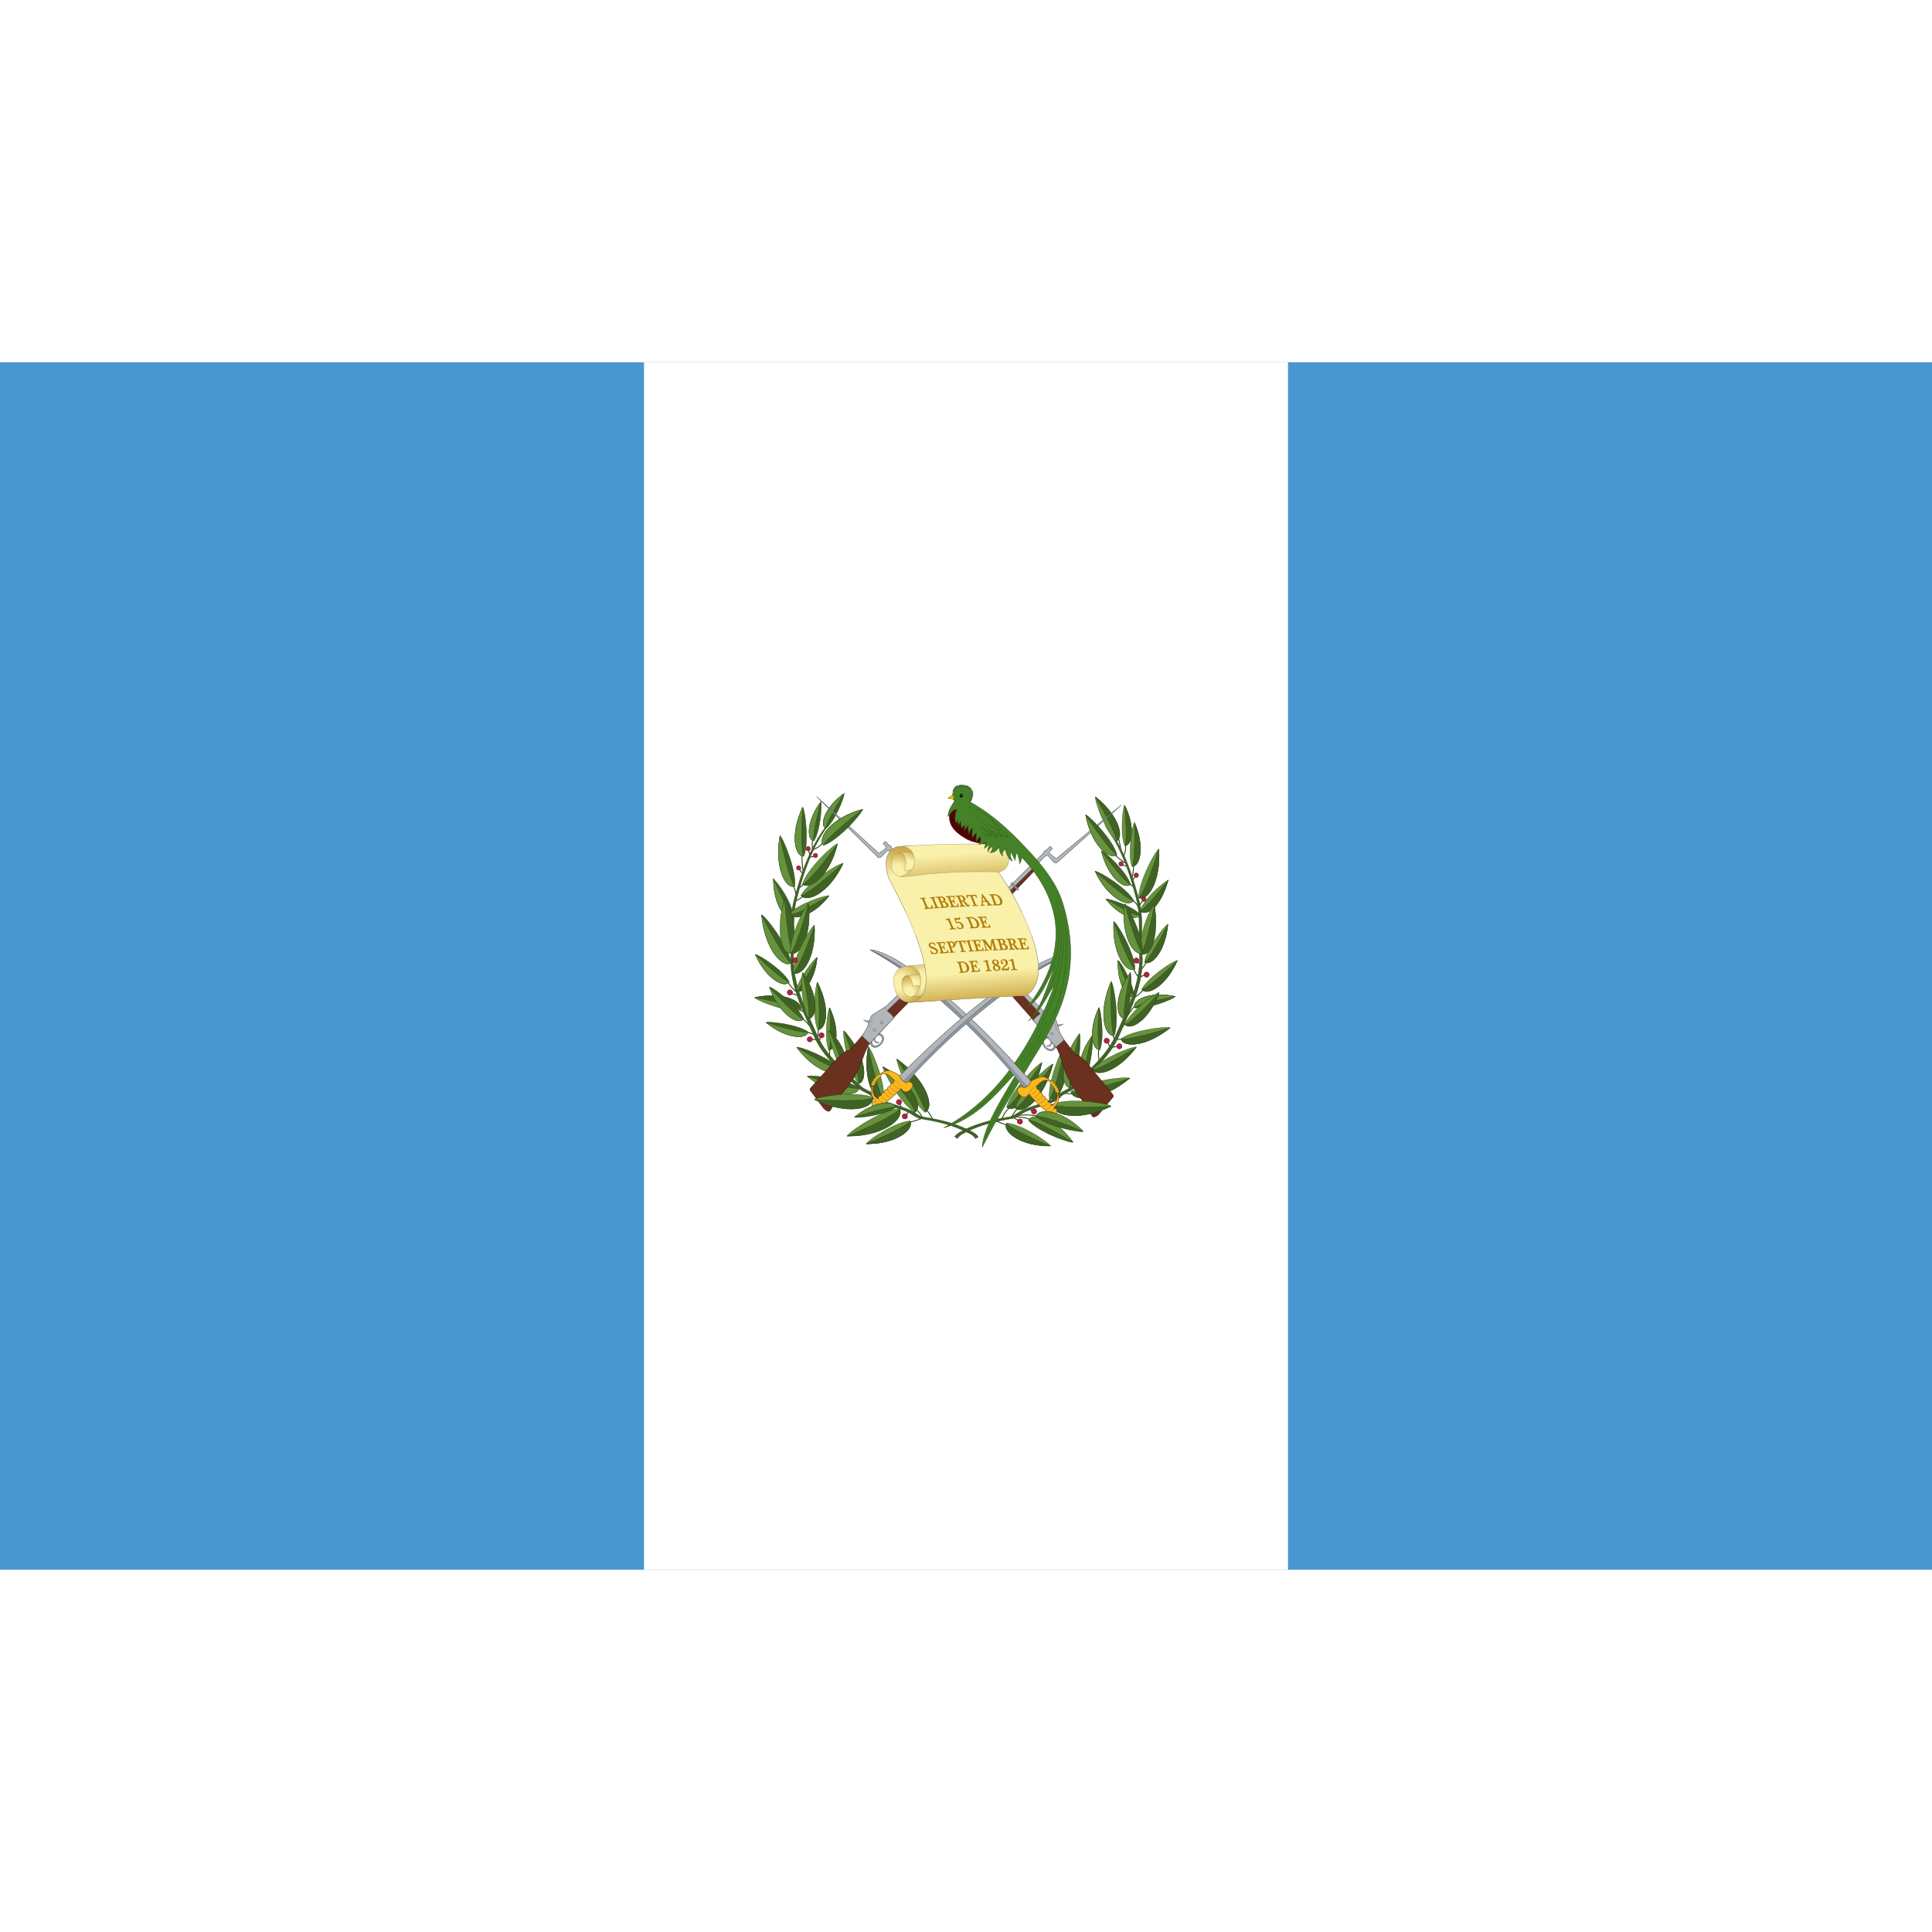 <svg xmlns="http://www.w3.org/2000/svg" xmlns:xlink="http://www.w3.org/1999/xlink" viewBox="0 0 960 600" width="128" height="128">
<defs>
<radialGradient id="a">
<stop stop-color="#f9f0aa" offset=".22"/>
<stop stop-color="#b07e09" offset="1"/>
</radialGradient>
<radialGradient id="d" xlink:href="#a" gradientUnits="userSpaceOnUse" cx="447.42" cy="308.27" r="16.53"/>
<radialGradient id="e" xlink:href="#a" gradientUnits="userSpaceOnUse" cx="451.56" cy="313" r="10.91"/>
<radialGradient id="f" xlink:href="#a" gradientUnits="userSpaceOnUse" cx="454.11" cy="308.64" r="9.78"/>
<radialGradient id="g" xlink:href="#a" gradientUnits="userSpaceOnUse" cx="458.39" cy="307.06" r="17.35"/>
<radialGradient id="j" xlink:href="#a" gradientUnits="userSpaceOnUse" cx="445.98" cy="252.36" r="13.02"/>
<radialGradient id="m" gradientUnits="userSpaceOnUse" cx="477.86" cy="215.27" r=".34">
<stop stop-color="#a50a0a" offset=".26"/>
<stop stop-color="#4c0505" offset="1"/>
</radialGradient>
<radialGradient id="n">
<stop stop-color="#fff" offset="0"/>
<stop stop-color="#fff" stop-opacity="0" offset="1"/>
</radialGradient>
<linearGradient id="h" gradientUnits="userSpaceOnUse" x1="473.91" y1="259.17" x2="472.36" y2="231.96">
<stop stop-color="#b07e09" stop-opacity="0" offset=".22"/>
<stop stop-color="#b07e09" offset="1"/>
</linearGradient>
<linearGradient id="i" gradientUnits="userSpaceOnUse" x1="483.13" y1="296.66" x2="485.49" y2="326.58">
<stop stop-color="#b07e09" stop-opacity="0" offset=".22"/>
<stop stop-color="#b07e09" offset="1"/>
</linearGradient>
<linearGradient id="k" gradientUnits="userSpaceOnUse" x1="451.54" y1="249.52" x2="455.37" y2="240.58">
<stop stop-color="#f9f0aa" offset=".22"/>
<stop stop-color="#b07e09" offset="1"/>
</linearGradient>
<linearGradient id="l" gradientUnits="userSpaceOnUse" x1="473.31" y1="237.25" x2="475.93" y2="270.45">
<stop stop-color="#f9f0aa" offset=".22"/>
<stop stop-color="#b07e09" offset="1"/>
</linearGradient>
</defs>
<path fill="#4997d0" d="M0 0h960v600H0z"/>
<path fill="#fff" d="M320 0h320v600H320z"/>
<g stroke="#24420e">
<g fill="none" stroke-width=".44">
<path d="M452.12 377.48c2.67-.4 4.2-1.14 6.04-1.79M460.37 371.64a13.03 13.03 0 0 1 3 4.64M455.25 371.2a15.4 15.4 0 0 1 3.14 4.15M408.81 238.77c-1.04 1.6-3.1 2.73-4.78 3.43M403.69 242c.04-1.37-.24-3.03.05-4.4M401.76 242.63c.11.37.44 1.4.68 2.03M404.46 245.58c-.38.08-1.52.26-2.03.34M398.48 245.04c-.01 2.52.29 5.55.53 7.82M397.22 251.9c.47.76.95 1.5 1.54 1.88M394.18 260.25c.49.94.94 2.12 1.3 3.96M399.2 259.58c-.41.2-1.21.93-1.93 1.54M398.86 265.52c-.98.87-2.2 1.5-3.43 2.12M391.62 308.05a15.98 15.98 0 0 0 3.96 4.68M396.16 314.42a8 8 0 0 1-2.95-.97M397.61 321.86l1.69.97M398.86 326.3c1.25.82 2.51 2.28 3.77 3.86M401.18 333.01c1.39.3 2.5.64 3.23 1.06M403.35 336.49l2.12.07M406.68 331.18c-.1 1.53-.25 2.97-.48 4.25M407.21 337.02l.43-1.64M412.33 341.37l-.15 3.24M451.39 372.51l-1.16 1.6M447.82 370.19l-.68-1.83"/>
</g>
<g stroke-width=".16">
<path fill="#406325" d="M486.11 384.93c-.8-1.26-2.1-2.03-3.28-2.66-7.72-4.05-15.4-5.84-24.11-7.24-2.02-.34-4.03-2.22-6.09-3.19-4.96-2.36-10.49-3.28-15.31-5.7a7.78 7.78 0 0 1-2.1-1.54c-1.93-2.22-5.4-2.9-7.55-4.97-8.33-7.87-17.18-15.12-21.77-25.55-5.57-12.7-12.5-25.79-11.57-40.23.61-9.12-.75-18.35 1.5-27.04 3.33-12.9 7.59-25.64 15.4-36.31l-1.3.82c-7.87 10.67-12.13 23.42-15.46 36.31-2.24 8.7-.89 17.92-1.5 27.04-.93 14.44 6 27.53 11.57 40.28 4.59 10.38 13.49 17.62 21.78 25.55 2.15 2.02 5.62 2.7 7.53 4.97.57.63 1.83 1.4 2.11 1.54 4.83 2.42 10.35 3.34 15.31 5.65 2.06 1.02 4.08 2.85 6.1 3.2 8.7 1.4 16.38 3.23 24.1 7.23a8.02 8.02 0 0 1 3.28 2.66l1.36-.82"/>
<g fill="#67923d">
<path d="M406.34 331.62c-2.8-6.3-1.36-21.6-.2-23.53 6.63 13 4.43 23.74.2 23.53zM452.2 377.01c-7.1.36-20.61 9.3-21.86 11.4 15.08.11 24.02-7.32 21.86-11.4zM459.66 372.72c-6.85-5.45-14.19-23.66-14.03-26.5 15.1 10.83 18.93 24.28 14.03 26.5z"/>
<path d="M454.61 372.78c-6.95-4.24-15.79-20.11-15.94-22.75 15.2 8.19 20.2 20.12 15.94 22.75zM439.05 366c.98-7.82-5.67-24.24-7.59-25.98-2.95 16.47 3 27.57 7.59 25.98zM411.74 341.72c-2.3-5.65-.61-19.32.47-21 5.52 11.7 3.26 21.22-.47 21zM398.03 264.89c3.59-6.65 18.38-15.71 20.99-15.93-6.77 14.57-18.04 19.83-20.99 15.93z"/>
<path d="M398.74 259.33c2.15-7.28 14.87-19.27 17.36-20.03-3.73 15.67-13.68 23.17-17.36 20.03zM426.55 358.48c-5-6.18-8.01-23.86-7.29-26.36 11.27 12.51 12.03 25.23 7.29 26.36zM397.9 322.02c-6.9 1.09-21.36-4.64-22.92-6.34 14.53-3.15 24.29 2.07 22.92 6.34zM395.68 312.34c.82-5.58 8.67-15.8 10.36-16.66-1.1 11.96-7.45 18.6-10.36 16.66zM447.01 370.88c-8.48.43-24.63 11.1-26.13 13.62 18.03.14 28.7-8.74 26.13-13.62z"/>
</g>
<g fill="#406325">
<path d="M406.41 331.47c4.23.21 6.4-10.4-.27-23.38 1.21 12.32 1.2 22.31.27 23.38zM417.59 351.46c-4.47-5.47-19.38-11.33-21.71-11.14 8.88 12.08 19.88 15.1 21.71 11.14zM393.17 298.48c-1.15-8.04-12.33-22.71-14.74-23.97 1.51 17.18 10.55 26.7 14.74 23.97zM401.56 332.77c-5-3.68-18.97-5.34-20.94-4.72 10.14 8.3 20.21 8.46 20.94 4.72zM392.2 307.94c-2.89-5.69-14.81-13.48-16.9-13.7 5.53 12.39 14.57 16.94 16.9 13.7zM394.93 260.4c.9-7.57-5.53-23.45-7.34-25.16-2.87 15.93 2.91 26.67 7.34 25.16zM399.4 245.48c2.66-6.5.76-22.43-.52-24.42-6.4 13.51-3.83 24.65.52 24.42z"/>
<path d="M404.42 237.83c3.14-4.77 4.16-17.68 3.48-19.47-7.23 9.71-6.95 18.94-3.48 19.47zM410.37 231.69c4.4-3.48 9.22-15.5 9.08-17.43-9.74 6.95-12.22 15.84-9.08 17.43zM394.32 274.89c.1.87-.98-8.18-10.05-18.31.4 14.81 6.25 20.42 10.05 18.31zM426.88 360.67c-6.18-4.56-23.39-6.73-25.77-5.93 12.56 10.36 24.88 10.55 25.77 5.93zM438.95 365.91c-4.54 1.6-10.44-9.42-7.54-25.88 2.81 13.95 6.18 25.06 7.54 25.88zM452.25 377.06c2.12 4.08-6.7 11.44-21.79 11.31 11.96-4.89 21.24-9.86 21.79-11.31zM459.64 372.59c4.86-2.25 1.1-15.54-14-26.37 8.59 13.21 14.45 24.61 14 26.37z"/>
<path d="M454.57 372.67c4.28-2.67-.69-14.44-15.9-22.64 9.41 11.18 16.1 20.97 15.9 22.64zM411.78 341.68c3.73.22 5.96-9.26.48-20.92.72 10.97.42 19.97-.48 20.92zM398.02 264.94c2.95 3.9 14.05-1.3 20.84-15.92-10.17 9.34-19.23 16.06-20.84 15.92z"/>
<path d="M398.86 259.33c3.68 3.14 13.54-4.3 17.27-19.98-8.1 11.25-15.64 19.74-17.27 19.98zM426.58 358.42c4.74-1.12 3.95-13.78-7.25-26.27 5 13.41 8.01 24.75 7.25 26.27zM397.71 321.96c1.4-4.24-8.3-9.37-22.8-6.26 12.26 2.2 22.04 5.04 22.8 6.26zM395.77 312.35c2.9 1.89 9.18-4.66 10.29-16.62-4.68 9.18-9.17 16.27-10.29 16.62zM446.97 371.03c2.58 4.88-7.96 13.67-26.04 13.52 14.29-5.84 25.38-11.78 26.04-13.52z"/>
<path d="M399.36 326.3c-2.66-6.26-14.8-15.46-16.98-15.84 4.94 13.64 14.25 19.15 16.98 15.84z"/>
</g>
<g fill="#67923d">
<path d="M392.42 273.92c4.07-4.67 17.47-9.13 19.6-8.86-8.04 10.4-17.94 12.51-19.6 8.86zM417.49 351.51c-1.8 3.92-12.7.92-21.65-11.15 10.89 6.83 20.25 11.5 21.65 11.15zM393.1 298.46c-4.2 2.73-13.13-6.74-14.69-23.88 6.63 13.2 13.04 23.38 14.69 23.88zM401.52 332.8c-.77 3.73-10.69 3.59-20.86-4.72 10.72 3.4 19.73 5.34 20.86 4.72zM392.07 307.85c-2.33 3.24-11.29-1.27-16.8-13.66 8.19 7.97 15.48 13.75 16.8 13.66zM394.83 260.3c-4.43 1.56-10.16-9.08-7.3-25 2.67 13.48 5.94 24.17 7.3 25zM399.3 245.44c-4.3.23-6.87-10.81-.47-24.32-.82 12.8-.5 23.23.47 24.32zM404.34 237.77c-3.47-.53-3.72-9.66 3.52-19.37-2.74 9.98-4.15 18.37-3.52 19.37zM410.32 231.69c-3.14-1.64-.7-10.43 9.04-17.34-5.53 8.65-9.32 16.18-9.04 17.34z"/>
<path d="M394.25 274.9c-3.8 2.1-9.58-3.5-9.99-18.32 5.1 11.68 8.6 17.8 9.99 18.32zM426.82 360.7c-.89 4.63-13.14 4.4-25.68-5.9 13.17 4.28 24.25 6.7 25.68 5.9zM418.65 351.22c-4.02-4.34-7.16-17.35-6.75-19.24 9.01 8.74 10.22 18.16 6.75 19.24zM401.77 326.23c-3.57-5.79-3.88-20.9-2.92-22.96 8.26 11.81 7.25 22.59 2.92 22.96zM399.14 326.32c-2.74 3.3-11.93-2.16-16.87-15.83 8.13 9.1 15.47 15.8 16.87 15.83z"/>
</g>
<g fill="#406325">
<path d="M392.37 274c1.62 3.62 11.45 1.53 19.5-8.88-11.98 6.8-16.72 9.74-19.5 8.88zM401.71 326.07c4.33-.37 5.33-11.04-2.93-22.85 2.66 11.86 3.79 21.68 2.93 22.85zM418.67 351.18c3.47-1.07 2.25-10.45-6.71-19.18 4.4 9.73 7.2 18.01 6.71 19.18z"/>
<path d="M394.23 291.77c2.06-8.39-1.7-22.6-4.3-25.56-4.72 15.43-.24 26.6 4.3 25.56z"/>
</g>
<path fill="#67923d" d="M393.93 293.77c-5.9 1.34-8.64-12.03-4.08-27.08 1.07 13.55 2.83 26.15 4.08 27.08z"/>
<path fill="#67923d" d="M392.73 293.72c-.56-7.53 6.93-23.09 8.91-24.7 2.02 15.8-4.46 26.3-8.91 24.7z"/>
<path fill="#406325" d="M392.84 293.61c4.41 1.64 10.85-8.76 8.83-24.56-3.5 13.26-7.44 23.76-8.83 24.56z"/>
<path fill="#67923d" d="M394.13 303.26c0-7.6 8.47-22.23 10.56-23.62.84 16.16-6.33 25.83-10.56 23.62z"/>
<path fill="#406325" d="M394.21 303.41c4.23 2.21 11.3-7.36 10.47-23.52-4.4 12.85-9.05 22.9-10.47 23.52z"/>
</g>
<g fill="#ba1f3e" stroke="#511124" stroke-width=".22">
<circle stroke-width=".19" cx="396.83" cy="251.27" r="1.08"/>
<circle stroke-width=".19" cx="405.2" cy="245.07" r="1.08"/>
<circle stroke-width=".19" cx="401.56" cy="241.71" r="1.09"/>
<circle cx="392.5" cy="313.12" r="1.28"/>
<circle cx="395.03" cy="297.13" r="1.28"/>
<circle cx="408.21" cy="334.46" r="1.28"/>
<circle cx="402.39" cy="336.43" r="1.28"/>
<circle cx="446.7" cy="367.63" r="1.28"/>
<circle cx="449.61" cy="374.71" r="1.28"/>
</g>
</g>
<g stroke="#24420e">
<g fill="none" stroke-width=".44">
<path d="M561.15 258.97c.62.62 1.17.8 2.3 1.9M556.82 241.92c-.04-1.37-.63-3.6-.92-4.97M559.35 239.93c.06 1.95-.22 3.8-1.06 5.5M554.13 244.9c1.75 1.58 3.5 3.08 5.26 3.9M563.21 250.02a18.7 18.7 0 0 1-.68 5.94M562.85 257.47l1.31-2.26M562.3 267.43c1.4.3 2.81 1.95 3.5 3.48M566.28 269.62l1.64-2.19M569.63 298.16a23.98 23.98 0 0 1-2.46 3.48M563.21 301.57c.79 1.46 1.56 2.95 2.6 4.03M568.26 311.47a13.19 13.19 0 0 1-4.44 4.03M563.96 320c-1.1.75-2.43 2.95-3.69 4.71M568.71 304.53l-2.12.87M565.19 297.91l1.26 1.11M557.15 336.41c-.84-.1-1.46 0-2.12.07M553.03 334.55l.61 1.64M545.93 341.31c-.26 1.87-.07 3.73.2 5.6M550.44 337.89l1.02 2.25M555.29 339.94l-2.53.41M521.91 365.62l-.92 1.74M532.89 363.43c-1.5.19-2.78-.04-4.1-.2M523.33 369.17a27.28 27.28 0 0 0-2.94-.96M505.65 370.87c-.9.77-1.99 2.44-3.07 4.1M502.03 370.4c-2.43 1.25-3.18 3.71-4.44 5.8M500.39 379.07a52.47 52.47 0 0 1-5.33-2.05M511.83 376.34c-2.32-1.2-4.75-1.09-7.14-1.47M515.45 374.53c-3.63-.7-7.01-.61-10.28-.14M512.95 371.79l-1.4-.58M506.02 376.71l-2.32-1.3M561.64 326.22c-1.26.82-2.51 2.28-3.77 3.86M559.7 250.46l-2.15-.72"/>
</g>
<g stroke-width=".16">
<path fill="#406325" d="M474.39 384.85c.8-1.26 2.1-2.03 3.28-2.66 7.72-4.05 15.4-5.84 24.11-7.24 2.02-.34 4.03-2.22 6.1-3.19 4.95-2.36 10.48-3.28 15.3-5.7a7.78 7.78 0 0 0 2.11-1.54c1.92-2.22 5.38-2.9 7.54-4.97 8.33-7.87 17.18-15.12 21.77-25.55 5.57-12.7 12.5-25.79 11.57-40.22-.61-9.13.75-18.35-1.5-27.05-3.33-12.9-7.59-25.64-15.4-36.31l1.3.82c7.87 10.67 12.13 23.42 15.46 36.31 2.24 8.7.89 17.92 1.5 27.05.93 14.43-6 27.52-11.57 40.27-4.6 10.38-13.49 17.63-21.78 25.55-2.15 2.02-5.62 2.7-7.54 4.97a9.98 9.98 0 0 1-2.1 1.54c-4.83 2.42-10.35 3.34-15.31 5.66-2.06 1-4.08 2.84-6.1 3.18-8.7 1.4-16.38 3.24-24.1 7.25a8.02 8.02 0 0 0-3.28 2.65l-1.36-.82"/>
<g fill="#406325">
<path d="M553.65 334.6c2.74-7.42 0-24.84-1.49-26.95-6.65 15.37-3.34 27.5 1.49 26.95z"/>
<path d="M546.54 341.64c2.3-5.65.61-19.32-.47-21-5.52 11.7-3.26 21.22.47 21zM563.35 267.49c-3.3-6.1-16.87-14.42-19.26-14.62 6.21 13.37 16.55 18.2 19.26 14.62z"/>
<path d="M561.76 259.47c-1.8-6.07-12.4-16.05-14.47-16.7 3.1 13.07 11.4 19.32 14.47 16.7zM566.5 274.43c-3.54-4.05-15.16-7.93-17.01-7.7 6.98 9.04 15.57 10.87 17.01 7.7zM563.7 320.76c6.13.97 18.96-4.12 20.34-5.63-12.9-2.8-21.55 1.84-20.34 5.63zM563.55 315.12c-.04-5.64-6.4-16.86-7.96-17.93-.55 12 4.8 19.45 7.96 17.93z"/>
<path d="M563.96 301.44c0-7.6-8.47-22.23-10.56-23.62-.84 16.16 6.33 25.83 10.56 23.62zM511.07 376.71c4.48 5.5 19.65 11.13 22.09 10.9-8.8-12.23-20.07-15.05-22.09-10.9z"/>
</g>
<g fill="#67923d">
<path d="M553.56 334.43c-4.82.55-8.09-11.44-1.4-26.79-.49 14.2.24 25.63 1.4 26.79zM500.19 378.09c7.1.36 20.61 9.3 21.86 11.4-15.08.11-24.02-7.32-21.86-11.4zM500.19 370.15c2.1-7.97 15-21.21 17.51-22.15-3.6 17.13-13.74 25.53-17.51 22.15zM521.46 365.92c-.98-7.82 5.67-24.24 7.58-25.98 2.96 16.47-3 27.58-7.58 25.98zM542.92 351.38c4.47-5.47 19.38-11.33 21.71-11.14-8.88 12.08-19.88 15.1-21.71 11.14zM568.71 298.12c.9-6.33 9.71-17.88 11.6-18.87-1.19 13.52-8.3 21.02-11.6 18.87z"/>
<path d="M557.02 336.18c5.82-4.29 22.1-6.23 24.4-5.5-11.81 9.67-23.55 9.85-24.4 5.5zM567.29 311.66c3.03-5.98 15.57-14.17 17.75-14.4-5.8 13.02-15.3 17.8-17.75 14.4zM565.81 266.1c-.1-7.63 7.98-22.73 9.97-24.24 1.16 16.14-5.73 26.2-9.97 24.24zM558.88 240.18c-2.32-5.28-1.1-18.41-.1-20.07 5.56 10.96 3.68 20.17.1 20.07zM554.65 238c-5.27-4.68-10.64-19.76-10.41-22.1 11.75 9.26 14.39 20.36 10.41 22.1z"/>
<path d="M566.28 272.54c-.32.82 2.94-7.7 14.22-15.3-4.01 14.26-11.04 18.27-14.22 15.3zM532.18 362.44c7-5.17 26.53-7.63 29.23-6.72-14.25 11.74-28.22 11.97-29.23 6.72zM546.51 341.6c-3.73.22-5.96-9.26-.48-20.92-.72 10.97-.42 19.97.48 20.92zM563.36 267.53c-2.7 3.58-12.9-1.2-19.12-14.61 9.33 8.57 17.64 14.74 19.12 14.61zM561.66 259.47c-3.07 2.62-11.29-3.58-14.4-16.65 6.76 9.37 13.05 16.45 14.4 16.65zM566.55 274.5c-1.4 3.15-9.94 1.33-16.92-7.7 10.39 5.89 14.5 8.45 16.92 7.7zM563.86 320.71c-1.25-3.76 7.36-8.32 20.24-5.56-10.88 1.95-19.57 4.48-20.24 5.56zM563.46 315.11c-3.14 1.47-8.45-5.88-7.89-17.88 3.36 9.74 6.83 17.38 7.89 17.88z"/>
<path d="M563.88 301.59c-4.23 2.2-11.3-7.36-10.47-23.52 4.4 12.85 9.05 22.9 10.47 23.52zM511.19 376.66c2.02-4.15 13.15-1.38 21.98 10.89-11-6.75-20.49-11.3-21.98-10.89z"/>
</g>
<g fill="#406325">
<path d="M521.55 365.83c4.54 1.6 10.44-9.42 7.54-25.88-2.81 13.95-6.18 25.06-7.54 25.88z"/>
<path d="M531.83 360.59c4.34-6.65 5.55-24.55 4.58-26.97-9.94 13.6-9.41 26.33-4.58 26.97zM500.14 378.13c-2.12 4.08 6.7 11.44 21.79 11.31-11.95-4.88-21.24-9.86-21.79-11.31zM500.3 370.08c3.79 3.34 13.8-4.95 17.4-22.08-8.12 12.42-15.71 21.8-17.4 22.08zM543.01 351.43c1.8 3.92 12.7.92 21.65-11.15-10.89 6.83-20.25 11.51-21.65 11.15zM568.76 298.1c3.3 2.15 10.34-5.3 11.56-18.8-5.21 10.4-10.26 18.4-11.56 18.8zM557.07 336.21c.9 4.35 12.45 4.18 24.31-5.5-12.5 3.97-23 6.22-24.31 5.5zM567.43 311.57c2.45 3.4 11.87-1.33 17.66-14.35-8.6 8.37-16.28 14.44-17.66 14.35zM565.92 266.01c4.24 2.02 11.06-7.95 9.9-24.1-4.08 13.14-8.46 23.42-9.9 24.1zM558.96 240.14c3.54.1 5.41-9.03-.13-20 .95 10.5.9 19.08.13 20zM554.73 237.9c3.97-1.74 1.33-12.71-10.42-21.97 6.47 11.02 10.85 20.57 10.42 21.97zM566.34 272.57c3.17 2.97 10.14-1.06 14.15-15.33-7.8 10.08-12.68 15.17-14.15 15.33zM532.25 362.48c1 5.25 14.91 5 29.13-6.69-14.94 4.85-27.5 7.6-29.13 6.69z"/>
<path d="M539.14 354.75c3.27-4.93 4.27-18.27 3.56-20.08-7.48 10.08-7.16 19.57-3.56 20.08zM558.74 326.14c3.57-5.79 3.88-20.9 2.92-22.96-8.26 11.81-7.25 22.59-2.92 22.96z"/>
</g>
<g fill="#67923d">
<path d="M531.79 360.54c-4.83-.64-5.33-13.31 4.55-26.87-3.62 13.85-5.46 25.44-4.55 26.87zM566.95 292.21c-.94-7.76 3.98-20.14 6.63-22.52 2.58 14.38-2.66 23.95-6.63 22.52zM539.11 354.7c-3.6-.5-3.9-9.95 3.54-20-2.78 10.3-4.21 18.93-3.54 20zM562.47 250.46c-2.17-5.88.03-20.04 1.24-21.77 5.28 12.25 2.63 22.11-1.24 21.77zM504.39 370.61c2.47-8.1 16.2-21.08 18.8-21.91-4.33 17.42-15.06 25.52-18.8 21.91zM558.92 329.02c2.66-6.26 14.8-15.46 16.98-15.84-4.94 13.64-14.25 19.14-16.98 15.84zM558.8 325.99c-4.33-.37-5.33-11.04 2.93-22.85-2.66 11.86-3.79 21.68-2.93 22.85z"/>
</g>
<path fill="#406325" d="M567 294.04c5.16 1.84 9.08-9.89 6.6-23.91-2.43 12.06-5.38 23.2-6.6 23.91z"/>
<path fill="#406325" d="M567.77 293.64c.56-7.53-6.93-23.09-8.92-24.7-2.01 15.8 4.47 26.3 8.92 24.7zM562.55 250.42c3.83.34 6.47-9.43 1.19-21.69.33 11.45-.29 20.75-1.19 21.69zM504.5 370.53c3.79 3.62 14.37-4.42 18.7-21.84-8.84 12.35-16.96 21.61-18.7 21.84zM559.14 329.04c2.74 3.3 11.93-2.16 16.87-15.83-8.13 9.1-15.47 15.8-16.87 15.83z"/>
<path fill="#67923d" d="M567.66 293.53c-4.41 1.64-10.85-8.76-8.83-24.56 3.5 13.26 7.44 23.76 8.83 24.56z"/>
</g>
<g fill="#ba1f3e" stroke="#511124" stroke-width=".22">
<circle cx="564.63" cy="254.9" r="1.08"/>
<circle cx="568.41" cy="266.82" r="1.08"/>
<circle cx="569.76" cy="304.3" r="1.28"/>
<circle cx="564.65" cy="297.29" r="1.28"/>
<circle cx="549.91" cy="337.17" r="1.28"/>
<circle cx="556.2" cy="339.9" r="1.28"/>
<circle cx="513.8" cy="372.26" r="1.28"/>
<circle cx="506.8" cy="377.29" r="1.28"/>
<circle cx="557.05" cy="249.25" r="1.08"/>
</g>
</g>
<g id="b" fill="#8c959d" stroke="#485654" stroke-width=".11">
<path d="M434.25 336.27c-.13 1.07.84 2.34 2.13 2.07.38-.08.62-.58.13-.49-.43.1-.88-.07-1.2-.37a1.68 1.68 0 0 1-.4-1.92l-.66.7v.01z"/>
<path stroke="none" d="M437.24 338.34c-1.02 1.17-2.57 1.68-3.43.83-.57-.56-.77-1.2-.47-1.9l-1.12 1.22c.05.1.72 1.31 1.71 1.76 1.22.55 2.97-.28 4.02-1.56.74-.91 1.56-2.43.97-3.61a3.98 3.98 0 0 0-1.97-1.7l-1.03 1.1c.51-.24 1.15-.13 1.7.31 1.27 1.04.53 2.5-.38 3.55z"/>
<path fill="#485654" stroke="none" d="M437.24 338.34a4 4 0 0 1-1.16.96c-.45.23-.96.39-1.47.31-.26-.03-.51-.13-.72-.3-.2-.16-.37-.35-.5-.57a1.61 1.61 0 0 1-.25-.74c-.02-.26.04-.53.14-.77l.12.08-1.11 1.24.01-.1c.28.48.63.94 1.05 1.3a1.99 1.99 0 0 0 1.5.57c.53-.01 1.07-.2 1.56-.47a5.1 5.1 0 0 0 1.3-1.05c.37-.41.69-.88.93-1.38.24-.5.41-1.05.38-1.6a1.83 1.83 0 0 0-.23-.77c-.13-.24-.3-.46-.5-.66-.39-.4-.86-.72-1.37-.93l.1-.02-1.04 1.09-.09-.12c.24-.1.5-.14.76-.11.25.02.5.11.71.24.43.26.8.65.93 1.14.13.5 0 1.01-.21 1.45a5.1 5.1 0 0 1-.84 1.2v.01zm0 0c.31-.38.6-.78.8-1.23.19-.44.3-.94.16-1.4-.13-.46-.5-.83-.9-1.06-.4-.24-.92-.3-1.34-.1l-.09-.12 1.02-1.11.04-.04.05.02a4.17 4.17 0 0 1 1.98 1.66c.15.25.23.55.25.85.05.6-.13 1.17-.38 1.7-.25.52-.58 1-.96 1.44-.4.43-.85.8-1.36 1.08a3.7 3.7 0 0 1-1.67.5 2.2 2.2 0 0 1-1.62-.63 5 5 0 0 1-1.07-1.37l-.03-.05.04-.05 1.13-1.22.12.08c-.1.22-.15.46-.14.7.01.24.1.48.22.68.12.21.29.4.47.56.19.16.42.25.66.3.49.08 1-.06 1.43-.28.45-.22.85-.54 1.19-.91z"/>
<path fill="#6c301e" stroke="#351710" stroke-width=".22" stroke-linejoin="round" d="M515.24 249.25l-40.14 39.52c-3.05 3.03-37.96 36.37-41.1 39.38-1.1 1.32-4.23 4.86-4.56 5.35-2.13 2.31-4.44 5.33-7.2 8.03-.5.62-1.14.4-1.73.74a23.38 23.38 0 0 0-5.06 4.37l-12.2 13.5c-.8.86-1 1.39-.47 1.88l6.62 8.85c1.23 1.2 2.65 1.83 3.2.81 3.15-5.44 10.96-13.75 13.91-20.33 1.77-3.93 3.98-11.06 5.56-12.78 1.94-2.16 7.17-7.73 11.8-12.7l.94-1 .94-1.02c23.51-23.95 50.72-53.05 70.53-73.56-.78-.78-.29-.31-1.04-1.04z"/>
<path d="M431.89 328.11c-1.23.04-2.02-.7-2.85-1.4 1.17.35 2.35.8 3.45.34l-.6 1.06z"/>
<path fill="#b2b6ba" stroke-width=".22" d="M557.05 220.1l-31.8 26.22c-.31.37-.63.27-.93 0l-2.9-2.42.02-.1c0-.17-.04-.33-.09-.47l1.42-1.45c.18-.22.12-.3-.12-.55l-.59-.6c-.22-.17-.41-.03-.64.18L520 242.4c-.74.03-1.33.63-1.35 1.36-19.24 18.73-35.8 35.44-54.94 53.87l-22.57 21.55c-.81 1.05-4.3 2.91-6.6 4.41a5.63 5.63 0 0 0-1.82 1.55l-1.84 5.43c-.58 1.2-2.43 4-2.51 4.2 2.36 2.38 2.24 2.2 3.86 3.72 1.82-2.02 6.7-7.1 11.12-11.85.35-.38.38-.42.83-.97a13.32 13.32 0 0 0-2.6-2.74l-.62-.55c-.17-.16.24-.44.42-.64 26.47-25.58 54.96-53.7 78.28-76.6a1.41 1.41 0 0 0 1.02-.1l2.79 3.22c.65.65 1.2.63 1.73.4l31.86-28.55z"/>
<path fill="#485654" stroke="none" d="M430.95 330.39c.2.03.4.05.6.03.2-.02.4-.07.58-.16l-.02.02a139.62 139.62 0 0 1 1.47-4.74l.01.02c-.2-.22-.43-.42-.73-.5.3.06.56.25.77.46l.01.02v.01l-.71 2.38-.75 2.37v.01h-.02c-.19.1-.4.15-.6.15-.2 0-.41-.03-.61-.07z"/>
<circle fill="none" stroke-width=".16" cx="438.18" cy="328.13" r=".62"/>
<circle fill="none" stroke-width=".16" cx="434.44" cy="331.88" r=".62"/>
<path fill="#485654" stroke="none" d="M440.97 322.38a11.74 11.74 0 0 1-1.74-1.63 11.63 11.63 0 0 1 1.74 1.63z"/>
<path d="M502.17 259.06l3.49 3.41.64-.59-3.48-3.4-.65.58z"/>
</g>
<use xlink:href="#b" transform="scale(-1 1) rotate(-2.84 -9.26 19640.24)"/>
<g stroke="#24420e" stroke-width=".16">
<path fill="#67923d" d="M433.91 365.36c-7.87-3.32-26.89-.67-29.22.93 16.29 8.01 29.54 4.58 29.22-.93zM522.93 368.68c7.87-3.32 26.89-.67 29.22.93-16.29 7.98-29.54 4.58-29.22-.93z"/>
<path fill="#406325" d="M433.76 365.48c.32 5.5-12.79 8.89-29.07.9 15.29.94 27.79.38 29.07-.9zM523.08 368.77c-.32 5.5 12.79 8.89 29.07.9-15.29.94-27.79.41-29.07-.9z"/>
</g>
<g id="c">
<path fill="#b2b6ba" stroke="#485654" stroke-width=".22" d="M508.49 359.99c-20.73-30.12-52-54.61-76.1-68 3.55-.16 11.46 3.89 14.67 5.96 23.94 15.42 44.3 35.8 65.66 59.82a35.2 35.2 0 0 1-3.44 3.05l-.79-.83z"/>
<path fill="#8c959d" d="M510.55 359.75l-1.45 1.4C486.09 331.51 454 303.2 432.43 292c30.08 13.86 55.4 41.77 78.03 67.65l.09.09z"/>
<path fill="#485654" d="M510.56 359.75l-1.45 1.4a302.96 302.96 0 0 0-16.87-19.73 336.02 336.02 0 0 0-18.37-18.34 284.92 284.92 0 0 0-19.8-16.76 195.86 195.86 0 0 0-10.55-7.56c-3.6-2.4-7.3-4.66-11.13-6.65l.1-.2c7.89 3.65 15.33 8.2 22.37 13.29a210.61 210.61 0 0 1 20.03 16.63 359.99 359.99 0 0 1 18.33 18.5c5.9 6.36 11.63 12.89 17.34 19.42za897.45 897.45 0 0 0-17.42-19.35c-5.92-6.35-12-12.56-18.35-18.47-6.36-5.9-13-11.51-20.04-16.59a134.67 134.67 0 0 0-22.36-13.23l.1-.2c3.84 2 7.54 4.28 11.14 6.68 3.6 2.4 7.11 4.95 10.55 7.58a284.86 284.86 0 0 1 19.8 16.8 336.06 336.06 0 0 1 18.34 18.37 302.66 302.66 0 0 1 16.8 19.8h-.01l1.45-1.39z"/>
<g fill="#fab81c" stroke="#6c301e" stroke-width=".11">
<path stroke-width=".22" d="M517.5 355.07a18.32 18.32 0 0 0-5.26 2.23c-.23 1.4-1.95 2.95-3.58 3.3l-.6-.76a.13.13 0 0 0-.17-.04 6.9 6.9 0 0 0-.57.34c-.6-.1-1.34.2-1.66.97-.38.97.39 2.25 1.23 3.09.92.73 1.38 1.07 2.45.92 1.09-.23 1.68-1.22 1.93-1.53 3.72 4.5 6.52 6.93 11.23 10.64 2.1.02 3.22-1.3 2.52-2.8-.23-.5-.84-.84-1.33-.66.04-.15.02-.3 0-.45 2.46-2.26 3.5-5.08.91-9.87-2.22-4.03-4.71-5.4-7.09-5.38h-.01zm6.25 4.53c.43.74.69 1.38 1.02 2.05 1.48 3 .2 6.6-2.33 7.71-.13 0-.09-.02-.22.02.42-.69-.82-2.15-1.46-1.64.3-.76-.67-2.02-1.46-1.7.42-.7-.53-1.9-1.42-1.5.46-.77-.32-1.87-1.24-1.67.27-.82-.42-1.76-1.35-1.6.07-.72-.16-1.12-.51-1.45 1.11-.85 2.35-2.15 3.44-2.74 2.72-1.18 4.4 1.07 5.52 2.52z"/>
<path d="M524.89 362.77c-.52-.25-.76-.76-.59-1.1.17-.35.7-.44 1.22-.18.52.25.8.74.63 1.09-.17.34-.74.45-1.26.2v-.01z"/>
<path d="M524.59 361.75c-.52-.25-.76-.76-.59-1.1.17-.35.7-.44 1.22-.18.52.25.8.74.63 1.09-.17.34-.74.45-1.26.2v-.01z"/>
<path d="M523.97 360.62c-.52-.25-.76-.76-.59-1.1.17-.35.7-.44 1.22-.18.52.25.8.74.63 1.09-.17.34-.74.45-1.26.2v-.01z"/>
<path d="M523.19 359.6c-.52-.25-.76-.76-.59-1.1.17-.35.7-.44 1.22-.18.52.25.8.74.63 1.09-.17.34-.74.44-1.26.2v-.01z"/>
<path d="M522.16 358.61c-.52-.25-.76-.76-.59-1.1.03-.05.01-.14.06-.12.2.1.64.19.6-.14-.07-.1-.15-.22-.07-.14.14 0 .46.14.63.22.52.26.8.75.63 1.1-.17.33-.74.44-1.26.19v-.01z"/>
</g>
<g fill="#fab81c">
<path d="M511.27 363.6c.68-1.77 2.05-3.41 3.5-3.8M511.5 363.85c1.26.26 3.3-1.24 3.8-2.59M512.69 365.3c1.66.38 3.3-1.22 3.93-2.4M514.18 366.88c1.96.06 3.16-1.33 3.74-2.39M515.69 368.41c1.66.01 3.17-1.36 3.65-2.42M517.15 369.81c1.8-.07 3.08-.9 3.62-2.07M518.79 371.23c1.66.1 3-.9 3.44-1.86M520.57 372.68c1.66.1 2.7-.93 3.14-1.9"/>
</g>
<g fill="#6c301e">
<path d="M511.27 363.6a7.03 7.03 0 0 1 2.3-3.24c.36-.26.77-.47 1.2-.57-.42.14-.8.37-1.16.63-.35.27-.66.58-.95.92a9.24 9.24 0 0 0-1.39 2.26zM511.5 363.85c.4.06.8-.04 1.18-.2a5.65 5.65 0 0 0 1.95-1.4c.27-.29.51-.62.68-.99-.13.4-.36.74-.62 1.06a5.26 5.26 0 0 1-1.98 1.42 2.1 2.1 0 0 1-1.21.11zM512.69 365.3c.4.07.82.04 1.2-.09.39-.12.75-.3 1.08-.54a6.24 6.24 0 0 0 1.65-1.77 5.2 5.2 0 0 1-1.6 1.86c-.33.23-.7.43-1.1.53-.4.11-.84.13-1.23.01zM514.18 366.88a3.83 3.83 0 0 0 2.18-.69c.32-.21.6-.48.86-.76.26-.3.5-.6.7-.94-.33.7-.85 1.34-1.5 1.79a3.37 3.37 0 0 1-2.24.6zM515.69 368.41a4.1 4.1 0 0 0 2.11-.77 5.16 5.16 0 0 0 1.54-1.65c-.14.36-.36.68-.61.97a4.25 4.25 0 0 1-1.9 1.29c-.37.12-.76.18-1.14.16zM517.15 369.81c.36-.04.73-.1 1.08-.19a4.63 4.63 0 0 0 1.89-1.01c.26-.26.48-.55.65-.87-.13.34-.34.65-.6.93a3.5 3.5 0 0 1-.88.66c-.66.34-1.4.5-2.14.48zM518.79 371.23a4.54 4.54 0 0 0 1.97-.48c.3-.15.58-.35.84-.58s.47-.5.63-.8c-.12.32-.33.61-.58.86a3.58 3.58 0 0 1-2.86 1zM520.57 372.68c.33 0 .65-.04.96-.12a3.3 3.3 0 0 0 1.62-.99c.22-.23.4-.5.56-.79a2.96 2.96 0 0 1-3.14 1.9z"/>
</g>
</g>
<use xlink:href="#c" transform="scale(-1 1) rotate(-3.41 -13.8 16470.84)"/>
<g stroke="#24420e" stroke-width=".16">
<path fill="#406325" d="M409.24 240.02c7.21-2.37 18.73-15.45 19.48-17.92-15.6 4.16-22.76 14.35-19.48 17.92zM554.98 244.72c-1.7-7.04-13.28-19.01-15.57-19.91 2.77 15.16 11.92 22.76 15.57 19.91z"/>
<path fill="#67923d" d="M409.24 240.02c-3.32-3.57 3.8-13.67 19.34-17.82-10.96 8.4-19.2 16.18-19.34 17.82zM554.98 244.72c-3.66 2.9-12.72-4.65-15.49-19.77 7.17 11.07 13.94 19.51 15.49 19.77z"/>
</g>
<g stroke="#999270" stroke-width=".16">
<path fill="url(#d)" d="M452.21 318.1s-6.16.66-7.88-7.83c-1.85-9.09 5.3-10.06 5.3-10.06s8.1-.78 13.15-.9l2.24 17.95-12.81.84z"/>
<path fill="url(#e)" d="M453.02 315.36s-3.98.76-4.8-5.55c-.59-4.48 2.18-5.11 2.18-5.11l9.23 1.56.05 8.24-6.66.86z"/>
<path fill="url(#f)" d="M450.4 304.7s5.9-.43 8.99-.83l1.28 5.71-7.1.45s-.49-5.16-3.17-5.33z"/>
<path fill="url(#g)" d="M449.16 300.36s7.58-1.86 8.52 6.49c.24 2.18-.94 7.17-4.66 8.51l13.88-1.45-1.26-15.01-4.68.39s-9.92.34-11.8 1.07z"/>
<path fill="#f9f0aa" d="M452.2 318.1c.05 0 51.9-3.5 57.22-3.27 15.74-8.64-.08-42.56-13.35-61.54 1.52-4.27-29.85-13.89-44.04-13.02-1.78.1-3.5.23-5.16.35-7.7.82-7.77 10.7-4.63 16.93 3.04 6.04 30.31 55.12 11.14 60.31l-1.18.24z"/>
<path fill="url(#h)" d="M507.79 273.34a148.36 148.36 0 0 0-11.72-20.05c1.52-4.27-29.86-13.89-44.04-13.02-1.79.1-3.51.23-5.16.35-7.7.82-7.77 10.7-4.64 16.93.96 1.9 4.3 8.04 7.85 15.73"/>
<path fill="url(#i)" d="M455.04 284.95c5.55 14.65 8.66 30.12-1.64 32.9l-1.18.24c.05 0 51.9-3.49 57.22-3.27 8.54-4.68 7.8-16.8 3.2-29.94"/>
<path fill="url(#j)" d="M447.4 243.49c-3.7 0-4.66 3.56-4.6 5.82.13 5.9 4.6 6.19 4.6 6.19l5.96-.33 2.86-12.17-8.82.49z"/>
<path fill="url(#k)" d="M447.4 243.53l8.82-.49.91 9.09-7.7.34s2.5-7.28-2.03-8.94z"/>
<path fill="url(#l)" d="M496.12 253.29c6.69-1.07 6.6-10.07 2.03-13.67-15.5-.57-35.9-.15-50.63.96 1.67-.05 6.33.37 6.85 6.5a8.2 8.2 0 0 1-3.06 7 6.93 6.93 0 0 1-3.9 1.45c.24.1 2.16.01 3.6-.08.73-.05 2.54-.27 3.05-.33 21.01-2.76 41.99-1.83 41.99-1.83h.07z"/>
<g fill="#b07e09" stroke="none">
<path d="M458.47 267.42c-.14-.33-.32-.75-.73-.8-.25 0-.65-.06-.57-.4.24-.11.54-.04.8-.06.56 0 1.11-.12 1.67-.15.34.1.26.54-.1.46-.41.1-.18.57-.08.81.44 1.04.87 2.08 1.33 3.1.12.31.38.58.72.61.36.04.75.05 1.09-.11.3-.2.24-.63.2-.94-.13-.36.54-.28.5.04.12.43.27.86.44 1.27-.02.2-.28.15-.42.17-1 .08-1.99.13-2.98.22-.32-.01-.8.28-.99-.1-.12-.38.51-.16.6-.45 0-.33-.2-.62-.31-.92l-1.17-2.75zM463.3 267.08c-.14-.32-.3-.72-.69-.8-.24-.02-.65-.01-.61-.37.15-.16.45-.06.67-.1.59.03 1.17-.08 1.76-.14.29-.02.4.52.02.45-.35.01-.38.4-.23.65.47 1.14.96 2.28 1.44 3.41.1.25.24.55.54.59.25.05.65-.03.7.32-.04.26-.43.11-.63.16a6.58 6.58 0 0 0-1.55.12c-.23.06-.55.02-.56-.27.05-.28.58-.07.6-.4-.03-.33-.2-.62-.32-.93l-1.14-2.69zM467.76 267.79c.09.23.4.06.59.08.26-.03.54-.22.51-.51-.04-.45-.26-.91-.63-1.19-.34-.24-.78-.21-1.17-.16-.02.16.1.3.15.45l.55 1.33zm.67 1.6c.16.35.28.74.56 1.01.25.17.57.1.85.07.3-.02.48-.33.38-.61-.14-.64-.55-1.3-1.24-1.44-.3-.05-.61-.06-.91 0-.02.15.09.3.13.43l.23.54zm-2.04-2.38c-.15-.34-.3-.76-.68-.92-.25-.08-.65.03-.7-.32.06-.3.56-.1.8-.16.86-.03 1.74-.27 2.6 0 .73.17 1.39.8 1.44 1.58.03.38-.26.68-.58.84-.04-.14.37.06.5.08.6.19 1.13.58 1.39 1.14.2.4.35.93.04 1.32-.36.4-.94.41-1.44.43-.75.02-1.5.03-2.25.18-.26.04-.45-.48-.08-.45.37-.02.4-.42.24-.67l-1.28-3.05zM473.81 265.11c.33-.05.36.32.46.53.1.29.27.54.35.83-.28.28-.5-.14-.63-.36-.14-.24-.38-.47-.69-.45-.4 0-.81.02-1.22.07-.14.16.07.4.12.58.19.45.36.9.56 1.34.27-.02.62.02.81-.2.08-.24-.27-.75.21-.65.3.17.26.6.42.89.12.38.38.72.49 1.11-.26.29-.53-.13-.62-.36-.19-.35-.63-.3-.96-.3-.24-.05-.08.17-.04.28.21.5.38 1.01.66 1.48.2.34.65.3 1 .28.32-.02.72-.03.92-.34.21-.25-.28-.75.13-.83.35-.03.34.38.43.6.07.29.18.56.28.83-.02.2-.28.14-.42.16-1.02.07-2.04.11-3.06.2-.3 0-.8.23-.9-.2.02-.3.64-.14.55-.55-.07-.35-.25-.66-.37-1-.38-.89-.73-1.8-1.12-2.68-.14-.3-.37-.62-.73-.63-.24.04-.6-.13-.47-.41.35-.07.72-.02 1.07-.06l2.77-.16zM476.12 266.43c-.15-.35-.3-.77-.68-.93-.26-.08-.72.01-.7-.4.25-.18.66-.03.97-.08.8-.01 1.62-.24 2.41 0 .82.23 1.52.97 1.57 1.84.03.41-.3.75-.68.86-.3.02.23.1.3.2.64.3 1.08.87 1.41 1.47.08.23.52.7.59.25-.03-.5.64-.08.49.26 0 .36-.35.59-.68.58-.47.04-.9-.23-1.14-.62-.42-.55-.71-1.22-1.27-1.66-.23-.17-.56-.27-.83-.15-.05.14.07.28.1.41.19.41.31.85.55 1.22.2.31.6.36.94.36.36.09.25.58-.13.43-.58 0-1.17-.04-1.75.08-.27.13-.87.01-.65-.37.28-.02.67-.17.48-.53-.33-.87-.7-1.73-1.05-2.6l-.25-.62zm1.4.9c.14.32.6.14.87.1.35-.07.34-.5.23-.77-.16-.47-.37-1.03-.9-1.2-.25-.03-.84-.2-.88.16.2.53.43 1.05.63 1.58l.05.12zM484.74 269.04c.1.26.21.61.54.66.25.05.66-.03.71.33-.04.26-.43.1-.63.14a7.1 7.1 0 0 0-1.6.08c-.24.07-.56-.03-.53-.32.13-.2.65-.03.62-.4-.08-.4-.27-.77-.41-1.15l-1.15-2.88c-.1-.31-.45-.3-.7-.28-.28 0-.69.06-.69.41-.08.23.22.62-.04.74-.3.06-.36-.28-.43-.5-.1-.31-.26-.6-.38-.92.03-.21.32-.17.49-.2l4.13-.16c.3-.05.5.19.52.47.1.34.27.66.41.98-.11.33-.5.04-.55-.2-.2-.35-.51-.7-.94-.7-.26 0-.64-.1-.82.14.01.24.15.45.22.67l1.23 3.09zM488.47 268.13c-.2 0-.1.24-.12.37.01.28-.02.57.03.85.13.3.53.23.79.31.23.13.17.5-.14.4-.42-.03-.85-.08-1.27.02-.25.14-.71-.12-.49-.39.2-.03.45-.1.5-.33.07-.42.03-.84.04-1.26l.02-3.71c.12-.28.52-.05.6.16 1.2 1.52 2.38 3.05 3.6 4.54.2.23.46.4.77.42.26 0 .4.53.03.42-.52-.03-1.03-.06-1.54.03-.23 0-.5.1-.7-.03-.24-.17-.07-.43.2-.4.35-.1 0-.48-.12-.65-.19-.26-.38-.52-.59-.75-.17-.09-.37-.03-.55-.04l-1.06.04zm1.17-.51c.19.01-.05-.16-.08-.24l-1.28-1.66c.09-.01.02.18.04.26v1.68l1.32-.04zM492.7 265.77c-.15-.4-.35-.89-.82-.98-.24.04-.7-.18-.45-.44.55 0 1.1.03 1.65-.02.7-.06 1.42-.04 2.08.2a4.35 4.35 0 0 1 2.92 3.33c.1.6-.08 1.3-.63 1.64-.73.47-1.64.38-2.47.33-.47-.02-.94.04-1.4.09-.3-.04-.34-.51.02-.46.37 0 .37-.42.23-.66l-1.13-3.03zm1.97 2.5c.15.33.24.75.56.97.3.14.66.12.98.08.44-.06.72-.5.72-.91a4.27 4.27 0 0 0-.63-2.13 2.65 2.65 0 0 0-1.84-1.37c-.33-.05-.67-.1-1-.05-.07.13.06.27.1.4l1.11 3zM473.56 280.68c.12.35.44.6.8.63.26.05.7-.01.72.36-.14.23-.53.07-.77.12-.52 0-1.04 0-1.55.1-.28 0-.57.12-.84.04-.24-.12-.2-.47.1-.43.26-.05.61-.13.63-.44-.02-.29-.18-.54-.28-.8l-1.15-2.75c-.09-.33-.45-.34-.71-.29-.25.05-.62.13-.68-.22.03-.29.5-.24.7-.39.31-.12.62-.25.94-.35.22-.05.32.15.38.32l1.71 4.1zM474.31 276.17c.68-.03 1.37.08 2.05 0 .3-.03.1-.5.38-.47.37.02.31.48.33.74a.52.52 0 0 1-.56.58c-.54.03-1.07-.05-1.6-.02.12.42.29.81.44 1.21.03-.13.46-.15.64-.18a2.78 2.78 0 0 1 2.61 1.54c.22.48.33 1.1-.02 1.55-.4.45-1.03.54-1.6.55-.49 0-1.06-.11-1.35-.55-.17-.22-.14-.68.22-.64.3 0 .66.26.6.6.17.22.53.14.78.13.3 0 .59-.24.57-.55 0-.49-.18-.97-.45-1.36-.3-.43-.78-.71-1.3-.7-.3-.05-.55.15-.83.15-.29-.04-.34-.37-.44-.58-.23-.6-.46-1.2-.65-1.82-.02-.1.08-.2.18-.18zM481.16 277.19c-.16-.4-.37-.88-.84-.97-.24.06-.7-.17-.46-.43.55-.02 1.11 0 1.67-.07.7-.08 1.43-.07 2.1.18 1.5.5 2.71 1.82 2.94 3.39.09.58-.11 1.24-.63 1.56-.72.47-1.61.4-2.43.38-.45 0-.9.07-1.34.13-.3-.04-.36-.5 0-.46.38-.03.35-.45.2-.69l-1.21-3.02zm2.03 2.46c.16.34.26.75.59.97.3.14.65.1.97.05.44-.07.69-.52.68-.94 0-.76-.32-1.48-.7-2.13a2.64 2.64 0 0 0-1.86-1.33 3 3 0 0 0-.98-.02c-.07.13.06.27.1.4l1.2 3zM489.63 275.39c.31-.05.35.3.44.5.1.29.24.55.34.84-.19.3-.5-.06-.59-.29-.14-.24-.35-.52-.67-.5-.41-.03-.82 0-1.23.03-.23.1.01.39.05.56.18.45.35.92.54 1.36.27 0 .58.01.8-.15.18-.21-.27-.74.21-.68.33.12.28.57.42.84.12.4.35.74.49 1.14-.18.33-.54-.06-.6-.3-.14-.33-.51-.37-.82-.36-.2-.03-.37.01-.23.22.22.51.38 1.05.66 1.54.2.35.65.3 1 .3.32-.01.73 0 .93-.32.2-.24-.2-.66.08-.8.34-.1.42.27.47.51.08.31.18.6.29.9-.03.2-.28.14-.43.16-1.03.04-2.06.06-3.09.12-.28-.01-.69.21-.87-.1-.18-.4.5-.19.53-.53.03-.3-.15-.58-.25-.86-.38-.96-.75-1.94-1.14-2.9-.14-.31-.36-.66-.74-.68-.24.04-.6-.13-.46-.4.36-.07.73-.01 1.1-.04l2.77-.11zM462.35 289.67c.15.49.67.69 1.11.82.77.26 1.6.52 2.15 1.16.3.37.52.85.5 1.34-.04.5-.47.87-.93.99-.57.18-1.2.13-1.73-.1-.27-.11-.17.47-.5.27-.24-.18-.16-.56-.3-.81-.1-.33-.24-.65-.38-.97.01-.32.48-.15.5.1.32.6.92 1.12 1.63 1.13.36 0 .8-.18.83-.59.01-.53-.41-.95-.86-1.18-.64-.33-1.38-.44-2-.81a1.94 1.94 0 0 1-.94-1.61c.01-.44.37-.78.77-.9.5-.17 1.05-.2 1.56-.06.24.13.34-.27.6-.07.11.2.08.46.2.67.07.29.26.54.33.82-.16.25-.47.02-.52-.2-.22-.36-.52-.77-.98-.8-.35-.03-.79-.03-1.01.29-.1.15-.1.35-.03.51zM469.04 288.02c.33-.06.34.31.42.53.08.27.2.53.29.8-.14.28-.5.02-.54-.21-.14-.26-.34-.58-.67-.56-.41 0-.82.03-1.23.08-.23.1 0 .39.03.57l.46 1.36c.27-.02.58-.01.8-.18.2-.2-.19-.6.14-.7.38-.05.35.44.44.68.1.45.33.85.46 1.29-.14.32-.53.01-.55-.25-.1-.33-.48-.4-.79-.37-.17 0-.42 0-.27.22.18.5.32 1.02.55 1.5.12.3.45.35.73.33.39-.03.84.01 1.15-.28.24-.24.04-.59.1-.85.24-.2.52.06.5.34.06.34.15.68.26 1.02-.04.2-.3.14-.44.17-1.02.08-2.04.13-3.06.23-.28-.02-.68.23-.85-.1-.16-.37.45-.2.53-.5.09-.29-.1-.57-.17-.85-.33-.98-.65-1.96-1-2.94-.12-.3-.33-.66-.7-.66-.24.06-.6-.13-.43-.4.35-.07.71-.03 1.07-.07l2.77-.2zM473.22 292.16c.1.3.27.64.61.7.25.09.67-.07.73.29 0 .32-.49.15-.7.2-.52-.03-1.03 0-1.53.1-.22.04-.55.11-.6-.18-.06-.34.45-.15.56-.4.08-.26-.06-.52-.13-.77-.34-1-.66-2.01-1.01-3.01-.11-.3-.27-.68-.63-.71-.23-.01-.63-.03-.56-.37.18-.16.49-.05.71-.08.74.01 1.45-.2 2.19-.15.75.03 1.48.51 1.73 1.23.17.4.22.92-.08 1.28-.39.45-1.02.55-1.58.62-.21-.03-.04.2-.03.3l.32.95zm-.57-1.72c.2.03.46-.03.67-.08.32-.07.48-.4.4-.7a2.24 2.24 0 0 0-.54-1.17c-.3-.26-.75-.26-1.12-.17-.13.12 0 .32.04.47l.55 1.65zM478.8 291.87c.09.25.17.61.5.65.24.06.65-.03.68.32-.06.27-.44.12-.64.16a7.09 7.09 0 0 0-1.6.1c-.23.09-.55-.01-.5-.3.14-.22.65-.05.64-.42-.05-.39-.21-.75-.33-1.13l-.95-2.9c-.07-.31-.43-.3-.68-.27-.25.02-.62.05-.69.35-.08.25.04.53-.01.78-.24.16-.47-.1-.46-.33-.08-.35-.2-.68-.34-1-.01-.24.3-.22.47-.24l4.15-.25c.3-.05.49.19.48.47.08.34.22.66.34.98-.06.28-.48.13-.5-.12-.17-.36-.44-.74-.87-.76-.28 0-.63-.06-.86.12-.05.2.08.4.13.6l1.04 3.19zM480.9 288.58c-.1-.3-.22-.7-.57-.79-.24-.06-.65.01-.63-.35.1-.22.42-.09.61-.12.6.02 1.2-.06 1.79-.12.26-.12.48.42.15.42-.25 0-.55.19-.44.47.13.53.32 1.05.48 1.57.24.73.47 1.47.72 2.2.07.23.25.43.5.44.24 0 .66.04.59.38-.18.16-.48.06-.71.08-.54-.04-1.07.05-1.6.11-.24.1-.54-.13-.4-.37.2-.1.65-.05.62-.39-.08-.4-.24-.8-.36-1.2l-.75-2.33zM486.66 286.98c.32-.06.33.3.4.52.08.27.2.54.28.81-.14.29-.5.02-.53-.22-.13-.26-.33-.57-.67-.56-.4-.01-.82.02-1.23.05-.23.1-.01.4.02.57.14.45.28.91.44 1.36.27-.01.58 0 .8-.16.2-.2-.18-.61.16-.7.37-.03.34.45.42.7.09.45.32.85.44 1.29-.11.29-.52.04-.52-.22-.1-.32-.43-.45-.74-.42-.15.02-.5-.07-.36.17.17.52.3 1.05.53 1.55.12.28.45.35.73.33.4-.02.85.03 1.16-.26.25-.22.05-.58.11-.84.26-.2.53.07.5.35.06.34.15.68.25 1.02-.05.2-.28.14-.43.16-1.03.05-2.07.1-3.1.17-.27-.02-.64.2-.83-.07-.22-.39.38-.25.5-.48.14-.27-.04-.55-.1-.81l-.96-3c-.12-.31-.32-.7-.7-.7-.25.05-.6-.15-.43-.41.34-.07.7-.02 1.05-.05l2.81-.15zM488.66 287.94c-.07-.36-.34-.68-.73-.62-.38.1-.5-.57-.04-.43.51 0 1.03-.08 1.53.03.25.27.44.58.66.86l2.17 2.9c-.15.04-.03-.18-.05-.3l.36-3.54c.27-.22.73-.13 1.07-.2.29-.04.93-.13.75.35-.34.06-.77.22-.54.65.36 1.2.74 2.39 1.12 3.58.07.41.49.54.86.52.31.02.33.57-.05.43-.6 0-1.2-.04-1.78.07-.27.09-.82.06-.64-.36.3-.05.8-.14.58-.57-.31-1.06-.65-2.11-.98-3.17.07.1-.01.25 0 .38-.1.99-.23 1.97-.3 2.97-.04.26.05.57-.07.8-.24.1-.39-.12-.5-.28l-2.86-3.7c.1-.04.09.2.14.3.3.95.59 1.92.91 2.87.1.39.5.5.85.5.38.2.1.55-.23.41-.5-.07-1 .03-1.5.08-.3 0-.32-.5.03-.44.47 0 .33-.53.22-.8l-1.02-3.28.04-.01zM497.4 288.79c.06.22.36.07.53.1.28-.02.62-.18.63-.5.01-.44-.16-.9-.5-1.19-.33-.25-.77-.23-1.16-.2-.04.15.06.31.1.46l.4 1.33zm.49 1.6c.12.35.19.74.45 1.02.24.18.56.1.84.09.26-.02.49-.23.46-.5-.03-.6-.31-1.26-.9-1.5a2.4 2.4 0 0 0-1.07-.09c-.12.1.03.3.05.43l.17.55zm-1.78-2.4c-.11-.35-.22-.77-.58-.94-.23-.09-.64.02-.66-.34.08-.28.54-.07.77-.13.89 0 1.8-.23 2.66.06.7.18 1.28.82 1.28 1.56 0 .4-.33.71-.69.86-.02-.13.36.07.5.1.53.19 1.02.55 1.23 1.1.17.4.28.94-.04 1.32-.36.4-.95.43-1.45.44-.8 0-1.59-.01-2.37.12-.29.03-.4-.5-.04-.45.36 0 .46-.38.32-.66l-.93-3.04zM501.12 287.81c-.11-.35-.22-.77-.58-.94-.24-.09-.69.02-.66-.37.19-.25.65-.04.95-.1.68 0 1.36-.13 2.04-.05.79.1 1.54.65 1.74 1.45.14.42.05.95-.36 1.19-.09.1-.52.2-.45.19.6.24 1.12.69 1.41 1.27.16.26.25.58.47.8.27.2.3-.17.34-.33.35-.18.53.32.39.58-.15.42-.68.5-1.06.4-.34-.07-.6-.34-.76-.64-.34-.54-.55-1.17-1.03-1.61-.22-.2-.56-.31-.85-.2-.07.14.04.29.06.43.13.4.21.8.39 1.17.16.33.54.41.87.41.32 0 .35.56-.03.43-.6 0-1.22-.07-1.83.03-.22 0-.53.14-.67-.1-.22-.42.41-.22.55-.46.1-.28-.06-.56-.12-.84l-.81-2.71zm1.31.92c.1.32.56.15.8.14.3-.03.47-.32.4-.6-.07-.45-.19-.94-.54-1.25-.3-.23-.72-.23-1.08-.16-.16.12-.01.34.02.5l.4 1.37zM509.32 286.19c.31-.05.33.3.38.51.08.28.2.55.26.83-.13.26-.49.03-.51-.2-.13-.26-.3-.6-.63-.6a9.5 9.5 0 0 0-1.28 0c-.24.08-.03.38-.01.56.13.45.25.91.4 1.36.25 0 .53 0 .77-.1.29-.16-.1-.6.2-.7.36-.09.36.39.42.63.06.47.3.9.4 1.35-.12.28-.52.02-.52-.23-.08-.3-.37-.46-.66-.44-.15.02-.56-.12-.44.13.16.53.27 1.07.49 1.57.1.3.44.36.72.36.4-.01.85.06 1.18-.22.26-.22.07-.58.14-.84.26-.18.53.1.49.37.05.34.12.68.21 1.02-.05.2-.3.12-.45.14-1.04.02-2.07.03-3.11.07-.27-.03-.6.15-.82-.06-.26-.38.3-.3.47-.47.2-.22.04-.5-.02-.75-.3-1.03-.58-2.06-.89-3.08-.1-.3-.27-.68-.63-.72-.24.01-.61-.1-.49-.4.3-.1.66 0 .98-.04l2.95-.05zM476.5 299.32c-.1-.37-.22-.85-.64-.95-.24 0-.65-.06-.5-.4.3-.12.67-.02 1-.07.82-.04 1.65-.24 2.46-.02a3.54 3.54 0 0 1 2.59 2.36c.22.73.26 1.6-.23 2.24-.52.67-1.42.85-2.22.86-.61 0-1.23 0-1.84.12-.24.14-.63-.1-.42-.36.25-.07.67-.15.59-.52-.1-.51-.25-1.01-.36-1.52l-.43-1.74zm1.64 2.44c.1.32.14.7.4.94.28.17.62.1.92.08.47-.07.82-.48.9-.94a3.91 3.91 0 0 0-.39-2.22c-.26-.6-.8-1.08-1.44-1.22a2.98 2.98 0 0 0-1.16-.04c-.08.12.02.27.04.4l.73 3zM485.2 297.33c.32-.06.31.3.36.51.06.28.16.54.22.82-.13.26-.5.06-.5-.19-.12-.25-.27-.58-.6-.58-.42-.02-.85.02-1.27.06-.24.08-.05.38-.04.57.12.45.21.9.34 1.35.27-.01.58 0 .82-.17.21-.19-.13-.61.2-.69.38-.04.3.45.37.69.05.44.25.85.34 1.29-.12.28-.53.05-.5-.21-.08-.33-.41-.46-.71-.42-.15.02-.5-.07-.37.17.13.52.22 1.05.4 1.55.1.3.44.35.7.33.42-.02.9.02 1.22-.3.25-.23.02-.61.17-.84.3-.17.49.14.45.4.03.34.09.66.16.99-.06.2-.3.14-.47.16-1.02.07-2.05.12-3.07.2-.26-.01-.56.15-.78.01-.26-.27.1-.4.32-.44.3-.1.26-.44.19-.68-.27-1.08-.51-2.16-.79-3.24-.08-.3-.23-.67-.6-.7-.23.03-.6-.08-.46-.39.3-.12.65-.03.97-.07l2.93-.18zM491.69 301.43c.04.3.28.57.6.62.23.1.6-.04.73.24.1.35-.39.24-.6.25-.56 0-1.14-.02-1.7.07-.3.02-.58.1-.87.07-.27-.12-.15-.5.15-.45.27-.06.63-.13.7-.44.04-.27-.07-.53-.12-.79l-.64-2.76c-.03-.33-.39-.34-.64-.3-.22.01-.58.17-.66-.16-.03-.34.47-.27.67-.4.37-.13.74-.28 1.11-.38.21-.05.3.15.32.32l.95 4.11zM495.38 298.11c-.07-.36-.28-.79-.69-.84-.3-.05-.67.03-.78.34-.1.38.04.81.37 1.03.28.2.6.3.9.45.06-.12.24-.35.23-.56.02-.14 0-.29-.03-.42zm.84 2.9c-.1-.5-.57-.78-1-.96-.18-.03-.44-.27-.56-.17-.3.27-.46.71-.32 1.1.12.49.48.97 1 1 .35.05.77-.1.87-.47a.96.96 0 0 0 0-.5zm.89-.22a1.2 1.2 0 0 1-.47 1.3 2.4 2.4 0 0 1-2.02.24 1.67 1.67 0 0 1-1.19-1.28c-.12-.49.08-1.04.52-1.31.1-.1.49-.14.17-.22-.5-.24-.99-.64-1.09-1.22-.12-.49.1-1.03.55-1.27.86-.47 2.09-.2 2.59.67.21.37.25.86 0 1.22-.15.2-.33.4-.57.45.49.1.93.4 1.22.79.14.19.24.4.29.63zM500.37 301.35c.24 0 .5-.14.54-.4.09-.19-.08-.6.26-.58.3.02.27.37.3.6.03.4 0 .87-.34 1.13-.25.16-.56.1-.84.1-.56-.02-1.12-.14-1.68-.07-.24.02-.5.28-.72.1-.19-.23-.07-.52 0-.77.2-.61.62-1.12 1.1-1.54.33-.3.7-.65.76-1.13.04-.41-.08-.84-.3-1.19-.28-.45-.94-.6-1.4-.32-.22.15-.4.5-.22.75.21.16.6.01.7.35.13.23 0 .6-.3.6-.44.06-.84-.28-.95-.7a1.2 1.2 0 0 1 .5-1.4c.5-.3 1.13-.3 1.68-.17.57.14 1.04.58 1.22 1.14.15.43.16.93-.08 1.34-.38.72-1.15 1.07-1.66 1.67-.14.16-.25.38-.19.59.08-.2.4-.13.58-.17.35-.01.7.08 1.04.07zM504.31 300.93c.04.31.27.58.58.63.23.1.57-.01.72.23.14.34-.33.28-.54.27-.59-.02-1.18-.05-1.77.02-.29.02-.58.09-.86.05-.28-.13-.13-.5.16-.44.27-.05.63-.11.72-.42.03-.27-.07-.53-.11-.79l-.58-2.77c-.02-.28-.32-.34-.55-.3-.24-.03-.56.16-.71-.1-.18-.35.34-.35.55-.44.4-.12.8-.28 1.22-.38.21-.05.3.15.31.32l.86 4.12z"/>
</g>
</g>
<g fill="#448127" stroke="#34541f" stroke-width=".22">
<path fill="url(#m)" stroke="#4c0505" d="M475.8 219.41l-3.77 4.48c-1.2 5.24 1.78 9.19 7.65 12.62 4.75 2.95 13.55 3.69 16.33 1.3l-13.72-13.06-6.49-5.34z"/>
<path d="M503.58 354.27c-.67-.81-1.35-1.62-2.04-2.42-8.55 11.3-19.24 21.42-32.61 28.57 15.07-4.27 24.94-15.26 34.65-26.15zM488.14 389.98c5.32-10.77 11.73-21.54 18.2-32.32-.7-.88-1.42-1.76-2.14-2.63-7.35 12.18-15.98 26.68-16.06 34.95zM529.87 275.48c-.98-4.25-2.27-8.84-4.3-13.05-2.67-5.44-6.63-10.84-11.84-16.8-9.38-10.18-18.77-20-31.93-27.26l.07-.14.08.05h.16l-.16-.2h.47l-.25-.26h.43l-.35-.4h.46l-.32-.33h.49l-.28-.36.4.03-.37-.39.55-.1-.45-.28.48-.1-.4-.27.59-.19-.52-.3.65-.3-.63-.45.67-.23-.73-.3.62-.31-.73-.13.5-.57-.7.04.31-.6-.67.05-.04-.05.37-.45-.68.12.3-.61-.65.32.18-.7-.62.43.1-.72-.59.5.06-.7-.5.54.04-.72-.5.6-.06-.7-.4.55-.2-.67-.34.67-.17-.71-.32.71-.15-.71-.27.71-.2-.67-.22.67-.16-.6-.24.72-.23-.67-.24.77-.29-.69-.13.82-.35-.67-.04.8-.38-.6-.03.78-.4-.57.03.7-.44-.37.22.74-.53-.3.2.65-.43-.24.15.63-.4-.13.21.47-.03.07-.3-.06.17.36a9.03 9.03 0 0 0-.35 3.52c.02.23.6.46.69.6.28.44.23.67.23.67-1.6 2.58-3.02 4.57-3.18 7.53 1.28-1.62 2.6-3.6 4.46-3.6-.92 1.54-1.35 6.17-.32 6.88l.77-1.36c.03 1.08.18 1.8.39 2.33.32-.65.64-1.28.96-1.75.07 1.51.27 2.72.7 3.32.43-.74 1.01-1.2 1.62-1.57-.2.86-.52 1.67-.39 2.7.65-1.1 1.3-1.75 1.94-2.51-.38 1.58-.04 2.77.41 4.52.4-2.08.56-2.3 1.52-3.17.1 1.9-.26 3.63.14 4.7.88-1.68 1.46-1.44 1.98-2.53-.1 1.58-.41 3.3-.01 4.7a4.48 4.48 0 0 1 1.94-2.67c.06 2.2.57 1.84-.8 3.7.58.27 2.54-.37 3.6-.83-.5 1.18-.35 2.1-.87 2.94 1.08-.54 2-1.42 2.9-2.32-.42 1.35-1.52 2.7-.97 4.05.25-1.26 1.28-2.3 2.24-2.49-.15.7-.25 2.17-1.27 2.88 2.44.25 3.4-1.4 4.64-2.7-.16 1.36-.12 2.44 1.55 4.35-.34-2.43.24-1.93 1.34-3.39.54 2.15 1.15 4.43 3.39 6.02-.93-2.27-1.1-3.44-.58-4.87.29 1.48 1.69 3.25 2.02 4.65.2-1.55.44-3.05.96-4.06.65 1.76 1.2 3.57 1.36 5.6.48-1 .88-2.03 1.16-3.08 19.73 20.62 24.13 46.84 2.5 74.54 7.78-5.25 9.78-13.57 14.1-20.67-4.21 9.3-6.09 19.74-13.51 27.43 7.19-6.2 8.71-11.89 13.03-17.87-4.6 12.5-10.98 26.2-19.82 38.75 1.57 1.7 3.14 3.44 4.72 5.18l4.1-6.84c9.37-15.44 24.65-37.5 16.91-71.15z"/>
</g>
<path fill="#eac102" stroke="#a08307" stroke-width=".22" d="M473.16 215.29c-1 .23-1.4.64-2.11 1.44.92.2 1.7.25 2.52.27.26-.03.34-.35.29-.59l-.13-.95c-.02-.22-.6-.2-.87-.09l.3-.08z"/>
<path fill="#a08307" d="M471.04 216.73a9.89 9.89 0 0 1 2.13-.49 9.82 9.82 0 0 1-2.13.49z"/>
<ellipse stroke="#000" stroke-width=".1" cx="477.68" cy="215.42" rx=".78" ry=".81"/>
<ellipse fill="url(#n)" cx="477.86" cy="215.26" rx=".34" ry=".35"/>
<g fill="#34541f">
<path d="M488.18 389.69a83.38 83.38 0 0 1 3.31-8.79c1.26-2.86 2.66-5.67 4.14-8.43a199.58 199.58 0 0 1 7.11-12.16l2.51-3.97-2.42 4.03-2.4 4.03c-1.58 2.7-3.14 5.41-4.61 8.17a133.67 133.67 0 0 0-4.18 8.4 98.1 98.1 0 0 0-3.46 8.72zM469.34 380.23a75.8 75.8 0 0 0 26.08-19.07 153.49 153.49 0 0 0 6.95-8.34 111.9 111.9 0 0 1-6.83 8.45 81.9 81.9 0 0 1-7.74 7.63 69.95 69.95 0 0 1-18.46 11.33zM506.62 350.89a136.2 136.2 0 0 0 4.3-6.66c1.37-2.26 2.69-4.55 3.96-6.86a331.1 331.1 0 0 0 3.75-6.99l3.68-7.03-1.75 3.57-1.78 3.54c-1.2 2.35-2.44 4.7-3.71 7.01-1.29 2.31-2.6 4.6-4 6.85a93.84 93.84 0 0 1-4.45 6.57zM512.51 325.78a60.2 60.2 0 0 0 8.5-13.4 72.56 72.56 0 0 0 4.98-15.06l.41-1.95a61.14 61.14 0 0 0 .7-5.91c.17-2.65.17-5.3-.04-7.95a53.36 53.36 0 0 0-3.64-15.42 50.47 50.47 0 0 1 3.79 15.41 54.3 54.3 0 0 1-.32 11.94c-.08.66-.17 1.3-.28 1.97l-.41 1.95a72.68 72.68 0 0 1-5.06 15.09 58.22 58.22 0 0 1-8.63 13.33z"/>
<path d="M510.87 320.07a35.91 35.91 0 0 0 4.9-5.85 52.06 52.06 0 0 0 3.8-6.62c1.1-2.3 2.1-4.65 3.02-7.02.46-1.18.92-2.38 1.36-3.57l.33-.9.3-.9c.18-.6.35-1.22.58-1.83v.02c.5-2.53.77-5.1.8-7.67.03-2.58-.17-5.16-.57-7.7-.4-2.55-1-5.06-1.73-7.53-.73-2.48-1.6-4.91-2.56-7.3 1 2.38 1.9 4.8 2.66 7.27a57.63 57.63 0 0 1 1.77 7.54c.42 2.55.63 5.13.61 7.72a41.44 41.44 0 0 1-.78 7.71v.02c-.22.59-.4 1.2-.58 1.81l-.3.91-.34.9c-.45 1.2-.91 2.38-1.38 3.57a96.55 96.55 0 0 1-3.07 7.01 51.58 51.58 0 0 1-3.84 6.62 35.96 35.96 0 0 1-4.98 5.79z"/>
<path d="M505.05 349.23c1.2-1.66 2.39-3.33 3.57-5l1.78-2.5c.59-.84 1.2-1.66 1.73-2.54a68.5 68.5 0 0 0 2.9-5.4c.9-1.85 1.82-3.68 2.71-5.52 1.78-3.69 3.5-7.4 4.97-11.23a75.28 75.28 0 0 0 3.45-11.76c.85-4 1.41-8.06 1.88-12.13.43-4.06.48-8.18.04-12.25a52.36 52.36 0 0 0-2.72-11.94 72.65 72.65 0 0 0-5.1-11.16 72.6 72.6 0 0 1 5.2 11.13 52.4 52.4 0 0 1 2.77 11.96c.44 4.08.41 8.2 0 12.28-.46 4.07-1.02 8.14-1.86 12.15a75.52 75.52 0 0 1-3.5 11.79 145.12 145.12 0 0 1-5 11.22c-.9 1.85-1.82 3.67-2.73 5.51a67.34 67.34 0 0 1-2.92 5.4c-.53.89-1.16 1.7-1.75 2.53l-1.8 2.5c-1.2 1.65-2.4 3.31-3.62 4.96z"/>
<path d="M507.81 352.25c2.36-3.84 4.71-7.68 6.95-11.58 2.25-3.9 4.49-7.82 6.47-11.86a81.9 81.9 0 0 0 5-12.52 74.15 74.15 0 0 0 2.71-13.2c.59-4.46.93-8.96.93-13.46s-.37-9-1.2-13.42a57.58 57.58 0 0 0-3.98-12.87 54 54 0 0 0-6.96-11.53 54.08 54.08 0 0 1 7.06 11.49 57.58 57.58 0 0 1 4.02 12.88 73.26 73.26 0 0 1 1.24 13.45 102.9 102.9 0 0 1-1.37 16.83 74.24 74.24 0 0 1-2.28 9.88 82.1 82.1 0 0 1-5.04 12.53c-2 4.05-4.24 7.96-6.5 11.85a442.64 442.64 0 0 1-7.05 11.53zM480 220.77c.47-.01.95.04 1.42.11a18.85 18.85 0 0 1 4.08 1.25c1.74.77 3.37 1.77 4.9 2.9a35.81 35.81 0 0 1 6.16 5.9c.6.74 1.2 1.48 1.76 2.24a60.86 60.86 0 0 0-3.78-4.23 37.82 37.82 0 0 0-4.27-3.73 26.78 26.78 0 0 0-4.84-2.93c-.86-.4-1.74-.74-2.65-1-.9-.27-1.83-.47-2.78-.51z"/>
</g>
<g fill="#448127">
<path d="M496.38 231.57s3.06 1.8 4.73 4.44c0 0-4.72-.88-8.07-4.65"/>
<path fill="#34541f" d="M496.38 231.57a14.43 14.43 0 0 1 2.66 1.9 13.11 13.11 0 0 1 2.16 2.48l.13.22-.24-.06a15.7 15.7 0 0 1-4.41-1.75c-1.37-.79-2.63-1.8-3.64-3a15.17 15.17 0 0 0 3.72 2.86c.68.38 1.4.72 2.12 1 .73.28 1.49.52 2.25.68l-.12.17c-.28-.46-.6-.9-.96-1.3a16.08 16.08 0 0 0-2.36-2.23c-.42-.34-.86-.67-1.31-.97z"/>
<path d="M489.58 230.69s7.23 4.61 8.27 4.98c0 0-1.6-3.48-5.05-4.97"/>
<path fill="#34541f" d="M489.58 230.69l4.14 2.49a156.88 156.88 0 0 0 3.11 1.84c.35.2.7.4 1.06.55l-.13.14a12.91 12.91 0 0 0-2.07-2.9 10.73 10.73 0 0 0-2.89-2.11c.56.22 1.1.5 1.6.85a11.03 11.03 0 0 1 3.55 4.08l.12.24-.25-.1c-.77-.33-1.44-.76-2.14-1.17l-2.06-1.27c-1.36-.86-2.7-1.73-4.04-2.64z"/>
<path d="M492.46 228.36s3.76 1.6 4.61 4.38c0 0-6.75-2.84-7.96-4.35"/>
<path fill="#34541f" d="M492.46 228.36a10.67 10.67 0 0 1 2.8 1.68c.43.35.81.75 1.14 1.2.33.44.61.93.77 1.47l.07.22-.21-.1a77.2 77.2 0 0 1-4.13-1.93c-.68-.35-1.35-.71-2-1.11-.32-.2-.64-.4-.95-.63-.3-.23-.6-.47-.84-.77.25.29.56.5.87.72.32.21.65.4.98.6a84.15 84.15 0 0 0 6.16 2.94l-.15.12c-.16-.5-.41-.98-.73-1.42a7.8 7.8 0 0 0-1.09-1.18 12.7 12.7 0 0 0-2.7-1.81z"/>
<path d="M486.76 231.25s6.65 4.76 8.61 4.76c0 0-1.95-3.26-5.39-4.75"/>
<path fill="#34541f" d="M486.76 231.25a124.04 124.04 0 0 0 4.18 2.65c.7.42 1.42.83 2.16 1.2.37.18.74.36 1.12.5.37.15.77.3 1.15.3l-.09.16a15.68 15.68 0 0 0-2.32-2.76 12.98 12.98 0 0 0-2.98-2.04c1.13.45 2.17 1.13 3.09 1.93a12.97 12.97 0 0 1 2.4 2.76l.1.17h-.2a3.76 3.76 0 0 1-1.23-.31c-.39-.16-.77-.34-1.13-.53-.74-.38-1.46-.8-2.16-1.22a63.89 63.89 0 0 1-4.09-2.81z"/>
<path d="M486.76 232.74s3.46 2.92 5.43 2.92c0 0-1.95-3.26-5.4-4.75"/>
<path fill="#34541f" d="M486.76 232.74a32.06 32.06 0 0 0 2.59 1.74c.44.26.9.5 1.37.7.24.1.48.2.73.26.24.07.49.11.74.12l-.1.15c-.3-.5-.67-.99-1.06-1.45a13 13 0 0 0-4.23-3.35c1.13.45 2.16 1.13 3.08 1.93a12.95 12.95 0 0 1 2.4 2.77l.1.15h-.2c-.54 0-1.06-.18-1.54-.39-.48-.2-.94-.46-1.39-.74a20.06 20.06 0 0 1-2.49-1.89z"/>
<path d="M485.03 226.18s7.2 5.12 8.06 7.9c0 0-6.52-3-7.73-4.5"/>
<path fill="#34541f" d="M485.03 226.18a51.63 51.63 0 0 1 4.5 3.49c.73.62 1.42 1.28 2.06 1.99.32.35.63.71.91 1.1.28.4.55.8.7 1.28l.06.24-.22-.1a79.6 79.6 0 0 1-4-2.04c-.66-.37-1.31-.74-1.94-1.15-.32-.2-.62-.42-.92-.65-.3-.23-.6-.47-.82-.77.25.29.55.5.85.73.3.21.62.4.94.6.64.39 1.3.75 1.96 1.1 1.33.69 2.66 1.36 4.02 1.98l-.14.13a4.68 4.68 0 0 0-.66-1.22c-.27-.39-.57-.75-.89-1.1-.63-.7-1.32-1.35-2.02-2a71.2 71.2 0 0 0-4.4-3.62z"/>
</g>
<g stroke="#24420e" stroke-width=".16">
<path fill="#406325" d="M445.02 370.33c-4.89 3.64-18.55 5.43-20.45 4.8 9.94-8.27 19.73-8.47 20.45-4.8zM514.78 374.77c5.25 4.77 21.1 8.05 23.48 7.46-10.55-10.77-22.1-11.86-23.48-7.46z"/>
<path fill="#67923d" d="M444.98 370.3c-.72-3.67-10.46-3.45-20.38 4.78 10.45-3.45 19.24-5.41 20.38-4.78zM514.89 374.71c1.37-4.4 12.8-3.34 23.36 7.46-11.88-5.02-21.94-8.1-23.36-7.46z"/>
</g>
</svg>
